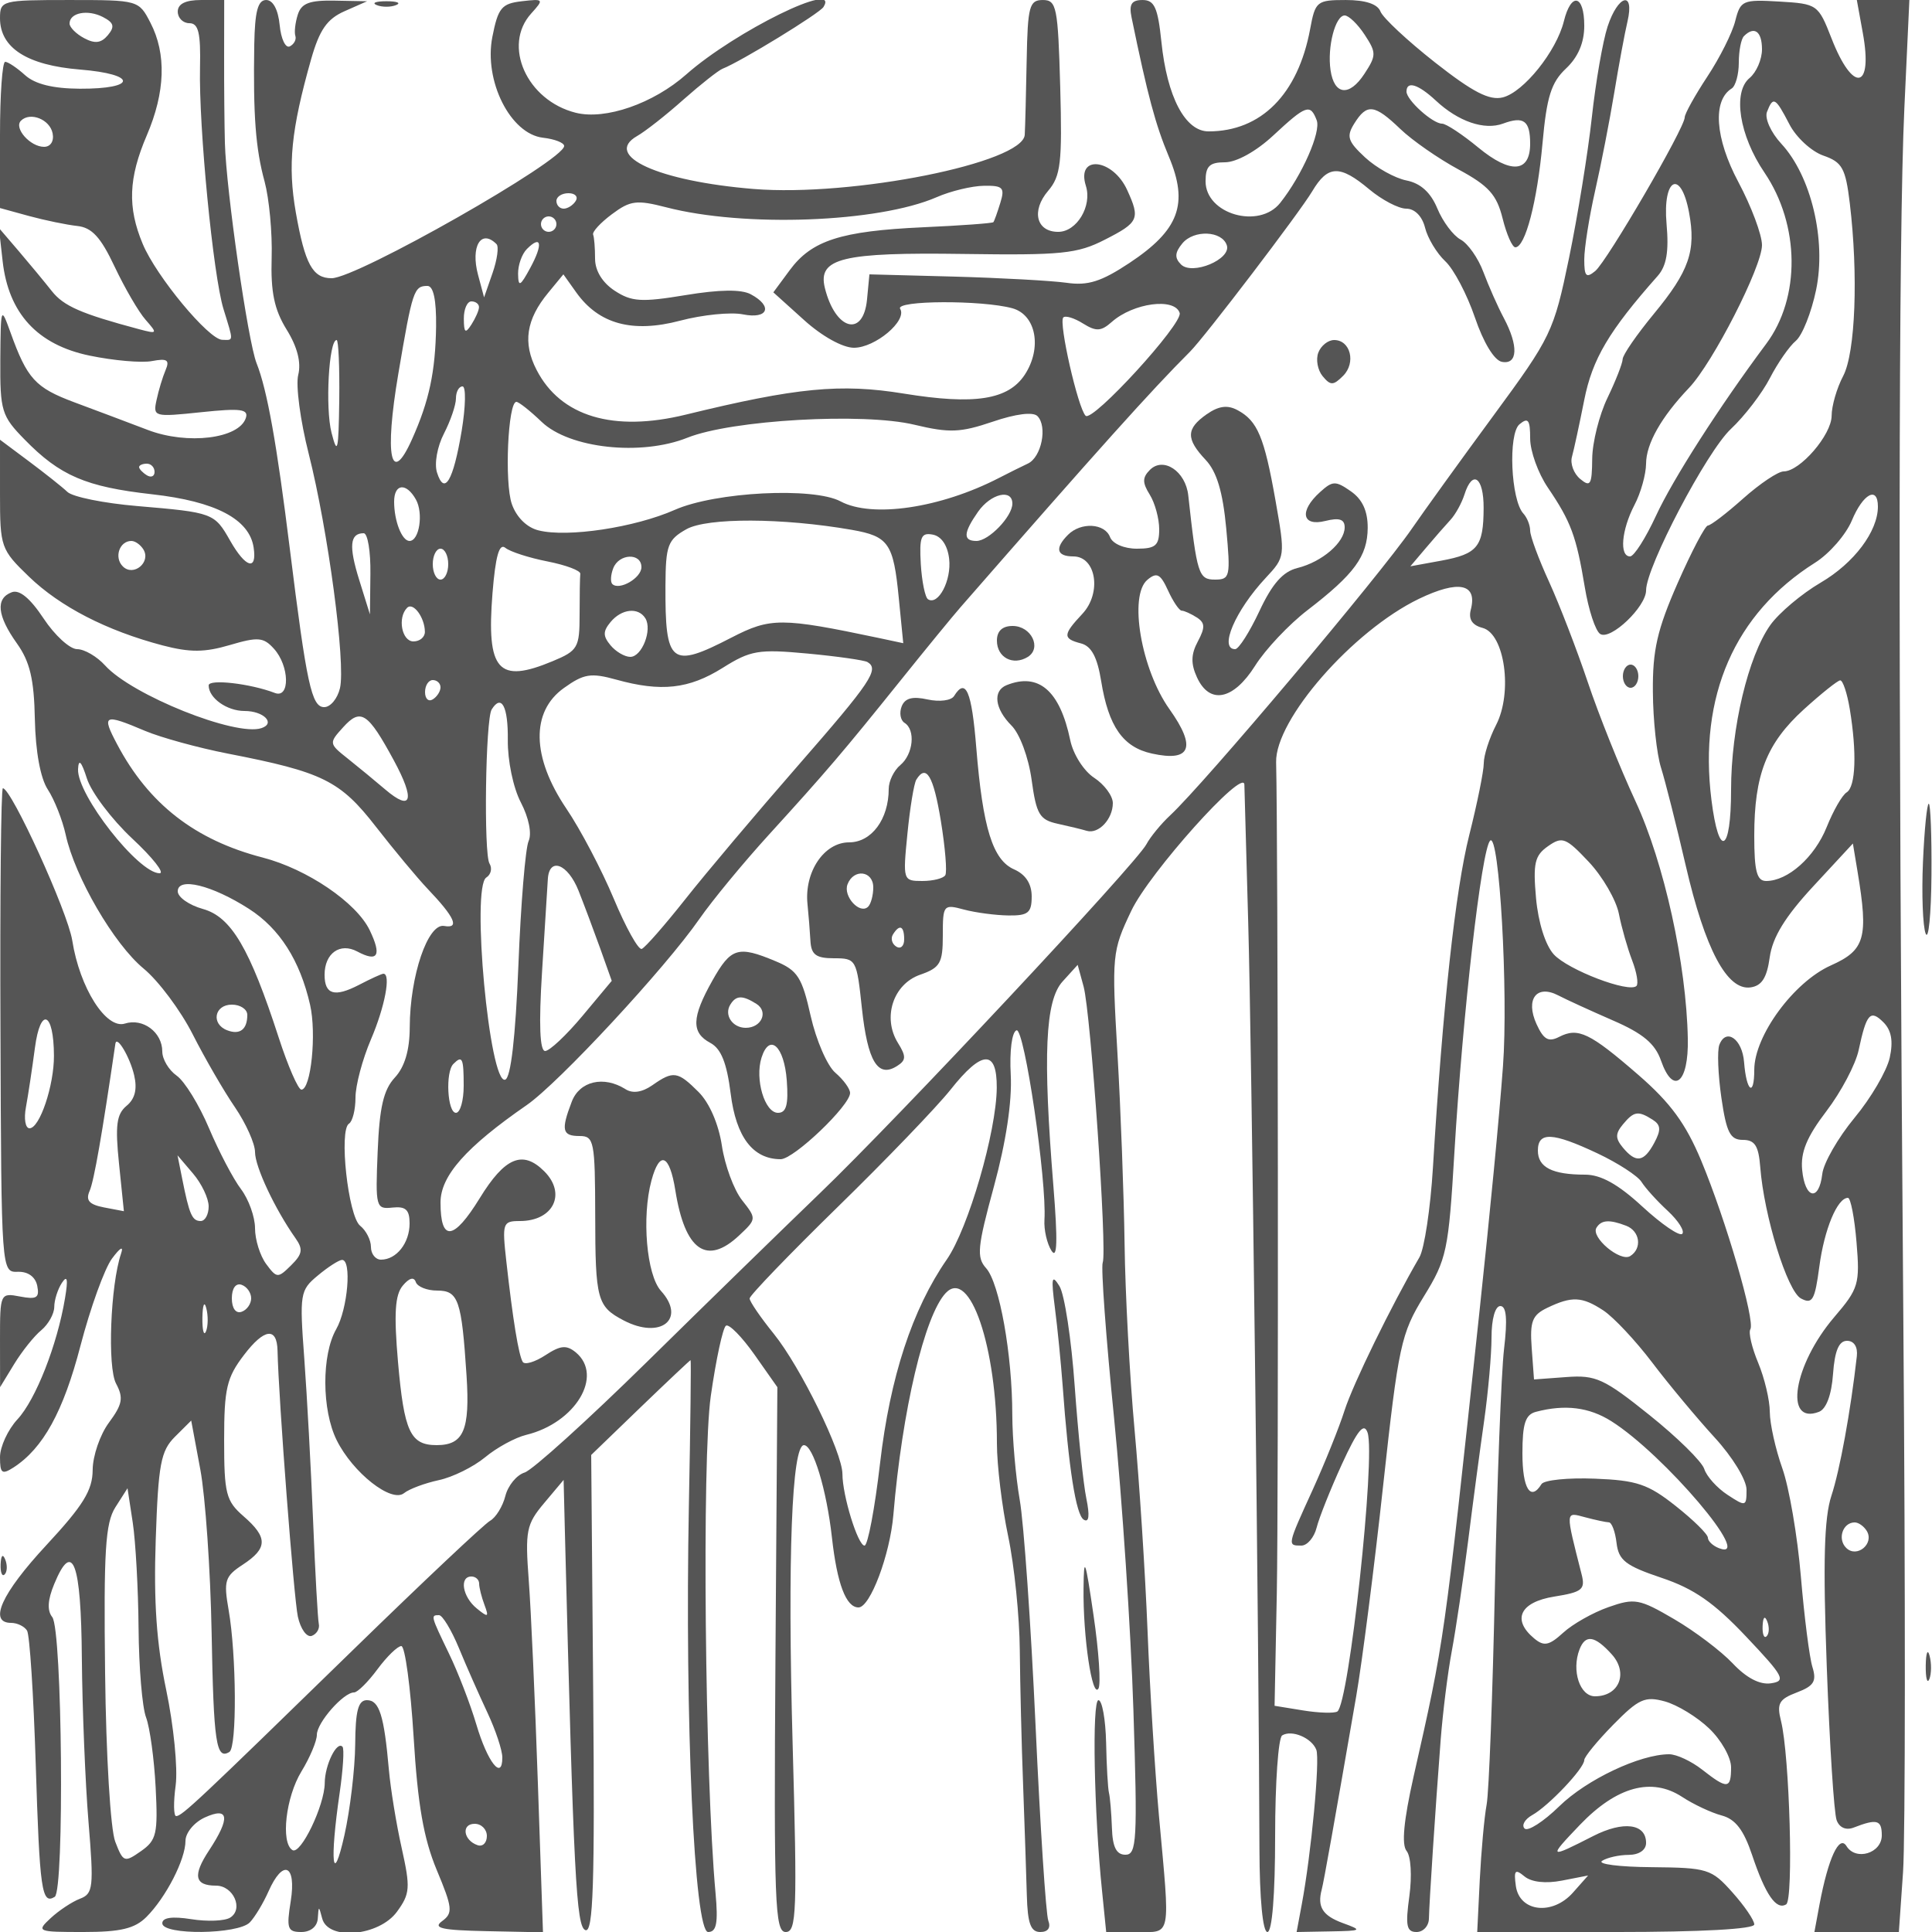 <svg xmlns="http://www.w3.org/2000/svg" version="1.0" width="250" height="250" viewBox="0 0 250 250" preserveAspectRatio="xMidYMid meet">
<g transform="translate(0,250) scale(0.01,-0.01)" fill="#555555" stroke="none">
<path d="M0 24765 c0 -385 350 -609 1035 -665 743 -60 741 -251 -2 -248 -347 2 -579 59 -708 175 -105 95 -221 173 -258 173 -37 0 -67 -426 -67 -946 l0 -946 375 -103 c206 -56 487 -114 624 -129 190 -20 304 -144 484 -526 130 -275 310 -585 401 -688 158 -180 154 -185 -84 -122 -752 201 -976 299 -1130 494 -94 119 -286 351 -427 516 l-257 300 48 -429 c76 -676 450 -1083 1127 -1223 309 -64 672 -96 806 -70 196 37 231 14 176 -116 -38 -89 -91 -263 -117 -387 -48 -219 -34 -223 576 -159 512 54 617 40 579 -75 -88 -268 -755 -350 -1267 -155 -255 97 -684 259 -954 359 -503 188 -609 303 -825 905 -123 341 -126 332 -131 -356 -4 -662 16 -727 315 -1032 457 -468 792 -612 1650 -708 821 -92 1258 -322 1313 -689 46 -307 -103 -264 -303 87 -205 361 -220 366 -1206 450 -427 36 -832 118 -900 182 -67 64 -292 242 -498 396 l-375 280 0 -705 c0 -684 11 -716 375 -1067 404 -389 1003 -698 1727 -889 355 -93 545 -92 871 4 366 108 437 102 572 -48 201 -222 210 -647 12 -572 -317 122 -857 184 -857 98 0 -163 235 -331 464 -331 248 0 406 -160 219 -222 -333 -111 -1676 427 -2023 811 -105 116 -268 211 -362 211 -94 0 -290 179 -434 397 -175 264 -314 378 -413 339 -211 -80 -188 -303 68 -662 168 -236 222 -463 232 -981 9 -419 72 -764 168 -910 85 -130 189 -393 231 -584 119 -547 625 -1416 1008 -1732 192 -158 479 -542 636 -852 158 -311 404 -736 547 -944 142 -209 259 -470 259 -579 0 -190 258 -738 524 -1115 100 -142 90 -205 -57 -350 -171 -169 -185 -169 -323 17 -79 107 -144 315 -144 462 0 147 -82 374 -181 506 -100 131 -286 486 -414 788 -128 303 -316 609 -419 681 -102 72 -186 212 -186 312 0 250 -250 436 -484 362 -243 -77 -585 462 -681 1075 -59 371 -788 1970 -898 1970 -24 0 -38 -1409 -31 -3132 11 -3128 12 -3132 225 -3125 132 4 227 -65 251 -182 31 -155 -8 -179 -222 -138 -257 49 -260 42 -260 -562 l1 -611 183 300 c101 165 258 362 350 437 91 76 167 211 168 300 0 90 45 231 99 313 70 106 82 48 40 -200 -100 -602 -379 -1312 -615 -1566 -124 -134 -226 -355 -226 -490 0 -210 25 -229 175 -133 383 248 644 722 866 1574 128 491 312 1000 408 1129 108 145 153 169 117 63 -137 -407 -178 -1468 -64 -1681 98 -184 83 -267 -92 -504 -116 -156 -210 -432 -211 -613 -1 -263 -122 -459 -600 -974 -580 -625 -752 -1005 -455 -1005 79 0 172 -45 206 -100 34 -55 84 -829 112 -1720 51 -1643 78 -1829 246 -1725 127 78 98 3460 -32 3620 -68 85 -60 222 26 429 238 576 348 282 357 -962 6 -656 44 -1608 86 -2116 70 -848 61 -930 -109 -995 -103 -39 -273 -152 -380 -251 -188 -175 -176 -180 425 -180 480 0 663 44 814 195 252 252 505 744 505 984 0 104 112 240 250 303 314 143 333 -4 55 -426 -214 -324 -188 -456 90 -456 225 0 360 -304 183 -414 -70 -44 -297 -53 -503 -20 -247 39 -375 21 -375 -53 0 -157 983 -146 1133 12 66 69 174 249 241 400 188 425 363 349 288 -125 -57 -355 -42 -400 137 -400 120 0 206 70 213 175 11 167 13 167 57 0 76 -290 736 -230 968 88 169 232 175 309 61 822 -70 311 -144 767 -166 1015 -62 704 -124 900 -284 900 -113 0 -149 -136 -152 -575 -3 -316 -66 -845 -140 -1175 -153 -679 -191 -341 -61 550 44 303 61 571 37 597 -73 81 -229 -236 -230 -469 -2 -291 -312 -934 -418 -868 -154 95 -86 686 116 1017 110 180 200 394 200 475 0 157 344 548 481 548 45 0 181 135 303 300 122 165 261 300 309 300 48 0 119 -529 159 -1175 53 -875 129 -1314 299 -1722 205 -491 212 -558 70 -662 -125 -91 -6 -118 574 -130 l731 -15 -66 1927 c-36 1060 -89 2242 -118 2627 -48 642 -32 725 199 1000 l252 300 16 -650 c114 -4494 147 -5136 267 -5176 100 -33 121 600 100 3054 l-26 3095 636 614 c350 337 643 613 650 613 8 0 -2 -844 -22 -1875 -53 -2792 70 -5525 249 -5525 109 0 131 115 96 503 -138 1513 -177 5617 -62 6429 68 478 157 889 197 914 40 25 206 -144 369 -375 l296 -421 -25 -3525 c-21 -3149 -7 -3525 133 -3525 141 0 150 260 89 2453 -66 2386 -10 3847 147 3847 118 0 293 -575 362 -1194 67 -601 183 -906 344 -906 151 0 407 681 451 1197 114 1355 404 2582 678 2872 312 330 662 -699 662 -1946 0 -280 65 -820 145 -1199 80 -378 148 -1045 151 -1481 4 -436 23 -1220 43 -1743 19 -522 41 -1164 48 -1425 10 -364 50 -475 174 -475 100 0 139 55 104 147 -31 81 -105 1217 -165 2525 -60 1308 -152 2623 -205 2921 -52 299 -95 794 -96 1100 0 778 -166 1704 -338 1896 -127 141 -114 272 101 1061 156 573 235 1097 217 1441 -17 311 15 557 75 577 101 34 393 -1950 361 -2452 -8 -129 33 -309 91 -400 75 -118 82 123 25 834 -138 1701 -106 2401 118 2649 l196 216 77 -282 c93 -346 306 -3416 247 -3571 -24 -62 42 -967 147 -2012 104 -1045 217 -2744 250 -3775 54 -1690 44 -1875 -103 -1875 -117 0 -167 98 -175 350 -7 193 -24 395 -38 450 -14 55 -31 348 -37 650 -7 303 -52 550 -99 550 -85 0 -58 -1459 47 -2475 l53 -525 393 0 c456 0 436 -100 290 1500 -52 578 -119 1658 -148 2400 -30 743 -105 1913 -168 2600 -63 688 -121 1768 -129 2400 -9 633 -50 1741 -92 2463 -75 1278 -70 1328 178 1850 233 493 1459 1861 1464 1634 1 -53 24 -862 50 -1797 44 -1548 139 -9370 145 -11975 2 -648 43 -1075 103 -1075 61 0 100 481 100 1244 0 684 41 1269 91 1300 124 77 383 -32 442 -186 49 -127 -66 -1350 -189 -2004 l-66 -354 436 8 c411 7 420 14 161 108 -261 96 -332 209 -272 434 26 97 165 876 446 2500 76 440 234 1669 349 2731 198 1811 231 1963 526 2443 297 482 320 590 396 1869 107 1789 351 3918 462 4029 118 118 237 -1969 166 -2922 -49 -667 -165 -1868 -307 -3200 -458 -4278 -448 -4212 -850 -5991 -127 -566 -157 -879 -90 -960 56 -68 71 -322 36 -584 -53 -383 -37 -465 93 -465 87 0 159 79 160 175 4 204 82 1399 152 2311 27 350 91 868 144 1150 53 283 147 919 210 1414 62 495 156 1201 209 1569 52 368 95 852 95 1075 0 237 47 406 114 406 79 0 94 -169 48 -557 -36 -307 -89 -1691 -118 -3075 -29 -1385 -77 -2653 -107 -2818 -31 -165 -70 -604 -89 -975 l-33 -675 1792 0 c1110 0 1793 38 1793 98 0 55 -128 242 -284 416 -270 303 -320 318 -1044 325 -418 3 -707 40 -641 82 65 42 220 77 344 77 135 1 225 63 225 155 0 250 -293 288 -684 89 -580 -296 -588 -290 -172 145 476 496 929 619 1323 361 146 -96 376 -204 511 -240 178 -47 285 -187 394 -512 172 -514 313 -717 441 -638 97 60 44 1929 -67 2372 -57 227 -27 282 205 370 221 84 258 145 202 327 -39 123 -106 651 -150 1173 -44 523 -152 1153 -240 1400 -88 248 -161 575 -162 728 0 153 -68 439 -150 636 -82 196 -128 392 -102 435 66 106 -315 1412 -636 2183 -199 477 -397 748 -813 1109 -628 545 -780 618 -1025 492 -138 -71 -201 -35 -293 166 -146 322 1 516 281 371 103 -54 421 -199 707 -324 389 -168 547 -301 623 -520 159 -454 359 -291 347 283 -18 966 -307 2276 -677 3073 -200 430 -478 1125 -618 1543 -141 419 -366 1002 -500 1296 -135 294 -245 592 -245 662 0 70 -40 170 -88 222 -162 175 -199 1031 -50 1155 112 93 138 58 138 -184 0 -164 103 -451 230 -637 298 -440 367 -626 476 -1282 49 -298 139 -573 201 -611 135 -84 593 353 593 565 0 302 785 1797 1098 2089 176 165 403 461 504 657 101 196 252 413 335 482 84 70 202 367 263 660 134 645 -64 1475 -451 1892 -134 145 -216 328 -185 410 80 207 109 191 290 -158 87 -170 285 -352 439 -406 245 -85 288 -162 343 -617 111 -925 73 -1931 -85 -2234 -83 -157 -150 -389 -150 -516 -1 -247 -409 -720 -621 -720 -72 0 -307 -158 -523 -350 -216 -193 -422 -350 -457 -350 -35 0 -211 -335 -391 -744 -265 -603 -326 -869 -321 -1407 2 -366 50 -807 105 -982 55 -174 199 -744 320 -1267 251 -1084 534 -1617 837 -1577 147 20 213 123 250 390 36 258 198 524 563 918 l513 554 61 -367 c142 -856 97 -1013 -347 -1211 -480 -215 -989 -909 -990 -1349 0 -360 -102 -284 -132 98 -23 300 -234 448 -320 224 -29 -75 -17 -382 26 -683 66 -452 114 -547 278 -547 155 0 204 -77 225 -350 49 -635 350 -1608 527 -1702 148 -79 180 -23 238 414 64 482 233 888 370 888 35 0 85 -259 111 -575 45 -540 28 -599 -288 -968 -528 -619 -655 -1401 -198 -1226 94 36 163 219 182 489 22 302 76 430 181 430 91 0 141 -79 127 -200 -81 -716 -220 -1475 -329 -1805 -94 -287 -110 -850 -60 -2213 37 -1006 94 -1900 128 -1986 36 -97 123 -133 222 -94 299 116 362 99 362 -101 0 -232 -336 -335 -457 -139 -94 151 -236 -158 -348 -751 l-67 -361 546 0 547 0 54 775 c30 426 31 3633 4 7125 -68 8640 -64 14026 13 15700 l65 1400 -340 0 -340 0 77 -424 c136 -740 -127 -786 -405 -71 -171 437 -183 446 -674 475 -475 28 -504 15 -571 -250 -38 -154 -201 -479 -362 -722 -160 -243 -292 -480 -292 -526 0 -137 -1004 -1861 -1158 -1989 -117 -96 -142 -70 -142 149 0 147 63 546 140 887 78 342 189 914 248 1271 59 358 136 774 172 925 92 400 -122 344 -258 -68 -62 -189 -154 -717 -204 -1175 -50 -458 -183 -1277 -295 -1820 -198 -956 -230 -1022 -979 -2041 -426 -579 -900 -1237 -1055 -1462 -421 -612 -2685 -3298 -3127 -3709 -118 -110 -257 -279 -308 -375 -131 -249 -3220 -3550 -4226 -4516 -462 -445 -1469 -1426 -2236 -2181 -767 -754 -1480 -1399 -1583 -1432 -104 -32 -216 -169 -250 -304 -34 -134 -123 -279 -198 -321 -75 -42 -869 -790 -1764 -1662 -2020 -1969 -2222 -2159 -2298 -2159 -33 0 -36 179 -6 399 29 219 -26 773 -122 1231 -126 600 -164 1145 -136 1950 33 973 65 1145 248 1328 l211 210 118 -634 c65 -349 131 -1297 146 -2108 26 -1431 59 -1651 230 -1546 99 61 92 1255 -10 1838 -66 378 -49 434 184 586 323 212 325 352 8 627 -226 197 -250 291 -250 984 0 668 33 809 257 1102 262 344 427 365 434 56 14 -631 211 -3202 263 -3442 35 -161 116 -272 180 -249 64 24 105 93 91 155 -13 61 -47 663 -74 1337 -27 674 -79 1619 -114 2099 -62 836 -55 881 174 1071 131 110 273 201 314 203 129 5 75 -634 -75 -897 -190 -333 -187 -1045 6 -1435 209 -422 710 -817 872 -686 67 54 269 129 449 168 180 38 450 172 600 296 150 125 389 255 532 290 637 155 1004 765 642 1067 -121 99 -198 92 -395 -37 -135 -88 -266 -127 -292 -86 -53 86 -129 552 -212 1298 -56 500 -48 525 175 525 433 0 606 353 316 643 -279 279 -510 183 -836 -348 -338 -549 -507 -567 -507 -55 0 345 330 717 1115 1260 415 287 1792 1771 2235 2409 165 238 570 729 900 1091 746 819 953 1062 1702 1994 329 410 679 837 778 950 1778 2037 2471 2809 2969 3306 191 191 1418 1801 1581 2075 202 340 357 345 738 25 164 -137 379 -250 479 -250 109 0 206 -98 243 -247 34 -136 152 -331 261 -433 110 -102 282 -429 384 -728 110 -324 250 -555 349 -574 206 -40 217 206 25 567 -78 146 -196 413 -264 594 -67 181 -200 370 -295 421 -95 51 -230 231 -301 402 -86 208 -217 327 -400 363 -150 30 -390 164 -535 298 -225 209 -245 271 -139 440 163 261 260 249 595 -72 154 -148 494 -384 755 -525 387 -209 492 -325 568 -631 51 -206 125 -375 165 -375 129 0 283 590 352 1349 54 598 112 784 303 964 157 147 237 334 237 554 0 403 -170 440 -264 58 -96 -388 -520 -917 -790 -985 -173 -43 -387 67 -877 452 -357 281 -674 577 -706 659 -37 97 -194 149 -449 149 -374 0 -395 -17 -461 -375 -157 -845 -634 -1325 -1315 -1325 -302 0 -537 446 -610 1161 -46 441 -90 539 -244 539 -142 0 -177 -55 -142 -225 208 -1010 309 -1387 482 -1800 259 -614 134 -951 -510 -1378 -364 -241 -537 -296 -813 -256 -193 27 -846 63 -1451 80 l-1100 29 -31 -325 c-48 -498 -411 -397 -546 151 -93 384 225 461 1799 438 1263 -18 1468 2 1825 185 438 223 459 269 289 641 -187 412 -663 461 -535 55 83 -261 -118 -595 -358 -595 -284 0 -351 272 -131 530 164 192 184 362 157 1345 -29 1036 -47 1125 -225 1125 -174 0 -196 -80 -209 -775 -8 -426 -19 -862 -25 -968 -19 -364 -2229 -806 -3510 -702 -1230 101 -1952 429 -1506 685 106 60 376 272 599 471 224 198 452 378 507 400 236 92 1255 716 1306 799 219 355 -1144 -315 -1775 -872 -427 -378 -1047 -593 -1431 -497 -633 159 -952 870 -576 1285 167 185 163 191 -123 158 -260 -30 -306 -85 -380 -461 -112 -569 233 -1256 655 -1305 151 -17 274 -65 274 -107 0 -186 -2682 -1711 -3009 -1711 -246 0 -345 182 -463 850 -107 613 -62 1068 199 1988 108 377 205 517 431 617 l292 129 -418 8 c-327 6 -432 -33 -479 -182 -33 -104 -47 -228 -31 -275 15 -47 -17 -107 -72 -135 -55 -27 -114 96 -131 275 -20 201 -86 325 -175 325 -107 0 -146 -146 -154 -575 -15 -918 17 -1347 134 -1775 59 -220 101 -664 91 -986 -13 -444 34 -670 194 -929 139 -224 190 -425 150 -586 -34 -134 27 -594 136 -1022 249 -984 480 -2711 404 -3032 -32 -135 -123 -245 -204 -245 -163 0 -227 295 -445 2050 -168 1356 -293 2056 -430 2400 -112 282 -394 2241 -410 2850 -6 220 -11 726 -10 1125 l1 725 -301 0 c-200 0 -300 -50 -300 -150 0 -82 68 -150 150 -150 118 0 148 -124 138 -575 -17 -769 170 -2689 304 -3124 132 -429 134 -402 -17 -398 -176 5 -853 821 -1028 1240 -199 475 -185 852 53 1407 239 558 255 1053 47 1455 -151 293 -157 295 -1050 295 -874 0 -897 -6 -897 -235z m1396 -220 c-86 -103 -167 -114 -307 -39 -104 55 -189 141 -189 189 0 141 234 186 431 85 143 -74 157 -124 65 -235z m16263 5 c152 -232 152 -268 -4 -506 -195 -298 -391 -276 -438 49 -44 299 62 707 183 707 52 0 169 -112 259 -250z m5141 -188 c0 -131 -72 -297 -160 -371 -222 -183 -134 -744 192 -1224 459 -677 469 -1619 22 -2217 -605 -811 -1208 -1752 -1426 -2225 -134 -289 -284 -525 -335 -525 -141 0 -111 342 56 664 83 157 150 399 151 536 1 258 197 604 556 981 308 323 944 1568 944 1847 0 134 -138 502 -306 817 -301 565 -336 1055 -86 1210 50 31 92 182 92 334 0 153 30 308 67 344 134 134 233 61 233 -171z m-4221 -663 c291 -272 629 -388 871 -298 267 99 350 37 350 -260 0 -376 -252 -395 -670 -51 -207 171 -418 310 -470 310 -122 0 -460 305 -460 415 0 142 151 96 379 -116z m-1541 -255 c58 -151 -189 -712 -472 -1069 -273 -345 -966 -146 -966 279 0 196 51 246 251 246 149 0 405 142 625 347 425 395 479 414 562 197z m-16357 -170 c20 -101 -27 -174 -111 -174 -179 0 -394 243 -299 338 120 119 375 17 410 -164z m12263 -899 c-38 -124 -78 -236 -90 -250 -12 -14 -422 -44 -913 -66 -1062 -49 -1438 -170 -1722 -555 l-212 -287 397 -358 c232 -210 500 -359 646 -359 275 0 692 351 598 504 -68 110 1059 115 1452 7 307 -85 387 -513 161 -859 -214 -326 -649 -394 -1566 -245 -818 133 -1388 78 -2824 -273 -934 -228 -1616 -24 -1927 578 -182 351 -136 654 150 1000 l196 238 168 -236 c292 -408 726 -526 1341 -364 291 77 658 114 815 82 326 -65 391 105 101 260 -123 66 -405 62 -846 -11 -571 -94 -696 -86 -915 57 -159 104 -254 259 -254 414 0 137 -11 277 -25 312 -14 36 96 155 244 265 237 177 319 187 700 89 1012 -263 2744 -198 3500 130 182 80 458 146 613 148 246 4 273 -24 212 -221z m8912 -124 c93 -496 2 -759 -455 -1312 -220 -267 -403 -531 -404 -587 -2 -56 -91 -282 -197 -502 -106 -220 -195 -574 -197 -787 -3 -336 -23 -371 -155 -261 -84 69 -132 199 -107 287 25 89 96 419 159 735 105 531 319 893 950 1605 115 130 147 316 115 675 -52 594 185 713 291 147z m-14406 149 c-34 -55 -104 -100 -156 -100 -52 0 -94 45 -94 100 0 55 70 100 156 100 86 0 128 -45 94 -100z m-250 -300 c0 -55 -45 -100 -100 -100 -55 0 -100 45 -100 100 0 55 45 100 100 100 55 0 100 -45 100 -100z m8675 -274 c60 -181 -448 -393 -593 -248 -85 85 -80 154 18 273 149 179 513 164 575 -25z m-9450 15 c32 -32 9 -200 -51 -373 l-110 -316 -78 291 c-99 369 39 599 239 398z m437 -307 c-131 -242 -155 -253 -158 -79 -2 113 49 258 114 323 189 189 211 64 44 -244z m-1219 -759 c-9 -585 -89 -963 -312 -1460 -275 -615 -358 -220 -177 847 183 1081 202 1138 377 1138 78 0 116 -182 112 -525z m555 250 c0 -41 -45 -142 -98 -225 -78 -121 -97 -107 -98 75 -1 124 43 225 98 225 55 0 99 -34 98 -75z m9067 -75 c43 -138 -1127 -1417 -1217 -1330 -99 97 -352 1209 -289 1272 27 28 142 -7 255 -78 170 -106 234 -102 371 19 279 248 816 319 880 117z m-10875 -1125 c-9 -663 -23 -724 -100 -425 -83 323 -35 1200 66 1200 24 0 39 -349 34 -775z m1584 -400 c-109 -649 -223 -843 -319 -540 -37 115 3 337 90 505 85 165 155 370 155 455 0 85 38 155 85 155 46 0 41 -259 -11 -575z m1035 116 c359 -344 1286 -445 1886 -205 574 230 2275 327 2937 168 453 -108 594 -103 1013 39 299 102 522 130 579 73 133 -133 53 -533 -124 -615 -82 -39 -251 -122 -374 -186 -756 -390 -1641 -521 -2049 -303 -351 188 -1618 123 -2144 -109 -518 -229 -1389 -361 -1765 -266 -151 37 -286 171 -345 341 -97 277 -50 1322 59 1322 31 0 178 -116 327 -259z m-5009 -647 c0 -58 -45 -78 -100 -44 -55 34 -100 82 -100 106 0 24 45 44 100 44 55 0 100 -48 100 -106z m17198 -469 c-2 -500 -77 -593 -548 -680 l-400 -73 200 236 c110 130 253 294 318 364 66 71 147 219 182 329 104 328 250 225 248 -176z m-13816 111 c99 -177 44 -536 -83 -536 -98 0 -199 258 -199 508 0 235 157 251 282 28z m7718 -53 c0 -166 -305 -483 -465 -483 -176 0 -170 105 21 378 165 235 444 301 444 105z m11200 -38 c0 -321 -308 -731 -740 -984 -246 -144 -539 -391 -652 -549 -286 -403 -508 -1332 -508 -2133 0 -816 -158 -897 -254 -130 -168 1342 300 2413 1340 3069 186 117 400 363 477 547 145 348 337 450 337 180z m-13279 -301 c478 -84 540 -173 609 -880 l58 -587 -319 68 c-1258 265 -1399 265 -1903 5 -786 -406 -860 -348 -855 676 3 518 30 590 271 726 270 151 1244 148 2139 -8z m-6228 -569 l-6 -525 -138 443 c-138 441 -122 607 57 607 52 0 91 -236 87 -525z m7489 193 c32 -277 -140 -606 -273 -523 -38 23 -80 229 -94 457 -20 351 3 409 155 380 112 -21 192 -140 212 -314z m-10427 123 c103 -166 -128 -358 -266 -220 -116 116 -43 329 111 329 49 0 118 -49 155 -109z m5229 -156 c239 -47 430 -119 425 -160 -5 -41 -9 -280 -9 -530 0 -425 -23 -465 -347 -600 -708 -296 -860 -124 -780 881 39 479 87 649 166 585 61 -50 306 -129 545 -176z m-1284 -35 c0 -110 -45 -200 -100 -200 -55 0 -100 90 -100 200 0 110 45 200 100 200 55 0 100 -90 100 -200z m2500 -39 c0 -141 -288 -307 -377 -218 -26 27 -21 118 12 203 73 192 365 204 365 15z m10732 -551 c-32 -123 18 -200 152 -235 287 -75 393 -836 175 -1257 -87 -169 -159 -392 -159 -494 0 -103 -85 -521 -188 -930 -179 -709 -343 -2214 -470 -4304 -32 -528 -111 -1050 -175 -1160 -366 -630 -856 -1633 -968 -1980 -70 -220 -256 -682 -413 -1028 -331 -725 -330 -722 -147 -722 77 0 166 105 198 232 32 128 179 497 327 821 202 440 285 543 332 410 107 -306 -241 -3517 -391 -3610 -40 -25 -240 -19 -443 14 l-369 60 29 1462 c23 1198 16 9736 -9 10748 -13 551 991 1700 1848 2114 516 248 759 197 671 -141z m-13534 -285 c1 -69 -65 -125 -148 -125 -151 0 -209 308 -82 435 78 78 228 -124 230 -310z m2853 174 c92 -150 -45 -499 -195 -499 -73 0 -188 68 -256 150 -99 120 -99 180 0 300 143 173 360 196 451 49z m2874 -566 c156 -93 48 -255 -900 -1341 -536 -614 -1193 -1393 -1459 -1730 -266 -336 -519 -625 -562 -641 -43 -16 -206 277 -362 650 -156 373 -432 898 -613 1165 -450 666 -462 1256 -31 1562 257 184 349 198 675 108 582 -162 941 -122 1377 151 363 228 464 245 1100 186 385 -36 734 -86 775 -110z m-5525 -327 c0 -52 -45 -122 -100 -156 -55 -34 -100 8 -100 94 0 86 45 156 100 156 55 0 100 -42 100 -94z m18236 -281 c93 -564 77 -1005 -40 -1078 -58 -35 -174 -238 -259 -450 -156 -389 -502 -697 -783 -697 -121 0 -154 126 -154 585 0 792 159 1196 642 1636 225 204 436 373 470 375 34 2 90 -165 124 -371z m-17365 -400 c-3 -268 70 -620 169 -809 103 -198 144 -402 100 -500 -41 -91 -101 -815 -132 -1608 -38 -936 -98 -1455 -171 -1479 -203 -67 -442 2494 -244 2616 60 38 79 119 41 181 -76 123 -52 1863 28 1993 127 205 214 40 209 -394z m-1475 -264 c279 -515 233 -670 -112 -376 -129 110 -346 289 -483 398 -246 195 -247 201 -60 407 227 251 319 191 655 -429z m-3218 381 c205 -86 687 -219 1072 -294 1228 -239 1451 -349 1916 -948 235 -302 535 -662 666 -800 353 -370 420 -519 216 -482 -211 39 -444 -645 -446 -1312 -1 -296 -65 -512 -193 -650 -146 -157 -199 -386 -222 -956 -30 -723 -23 -749 191 -726 172 18 222 -28 222 -205 0 -254 -170 -469 -370 -469 -71 0 -130 74 -130 164 0 90 -63 214 -140 275 -155 124 -277 1239 -144 1321 46 29 84 180 84 338 0 157 90 495 200 752 180 421 262 850 161 850 -21 0 -164 -65 -317 -145 -315 -163 -444 -125 -444 131 0 279 200 421 424 301 266 -142 318 -53 160 276 -172 358 -810 791 -1384 940 -877 227 -1476 694 -1884 1465 -205 386 -173 401 362 174z m-168 -1392 c265 -247 425 -450 355 -450 -274 0 -1071 1018 -1055 1347 7 140 43 102 115 -122 57 -178 320 -527 585 -775z m19238 -973 c35 -180 113 -452 172 -605 59 -153 84 -301 56 -330 -95 -95 -886 207 -1070 408 -109 120 -201 412 -230 729 -40 450 -17 551 155 671 185 130 231 112 527 -202 179 -190 354 -492 390 -671z m-13462 298 c71 -179 197 -515 280 -746 l150 -421 -379 -454 c-209 -250 -426 -454 -483 -454 -69 0 -83 342 -40 1025 36 564 70 1104 75 1200 18 289 258 198 397 -150z m-4264 -236 c395 -253 659 -666 790 -1239 86 -374 12 -1100 -112 -1100 -41 0 -174 304 -294 675 -375 1155 -614 1561 -981 1663 -179 50 -325 153 -325 228 0 189 444 80 922 -227z m-22 -1372 c0 -188 -96 -262 -260 -199 -212 81 -167 332 60 332 110 0 200 -60 200 -133z m-2502 -527 c2 -385 -184 -940 -316 -940 -54 0 -75 124 -46 275 28 151 80 496 116 767 71 537 244 466 246 -102z m23755 -27 c-38 -170 -242 -521 -456 -778 -213 -258 -401 -585 -417 -727 -42 -360 -224 -323 -260 52 -23 230 60 429 314 762 189 248 377 603 417 790 101 473 151 529 321 359 103 -103 128 -244 81 -458z m-22717 -227 c42 -179 11 -306 -99 -396 -129 -108 -148 -252 -97 -748 l63 -615 -257 49 c-192 37 -240 91 -187 212 57 129 162 731 334 1907 17 114 188 -173 243 -409z m4264 -136 c0 -192 -45 -350 -100 -350 -111 0 -139 528 -33 633 115 115 133 77 133 -283z m6898 -25 c-4 -568 -368 -1821 -646 -2222 -447 -645 -735 -1524 -864 -2636 -68 -587 -159 -1067 -201 -1067 -86 0 -286 648 -286 927 -1 280 -542 1384 -887 1812 -173 214 -314 420 -314 459 0 38 513 571 1139 1183 627 612 1283 1295 1459 1516 409 517 603 526 600 28z m8487 -414 c106 -67 111 -132 22 -298 -135 -252 -237 -267 -407 -63 -99 120 -99 180 0 300 143 172 197 180 385 61z m-713 -436 c263 -124 519 -290 569 -369 50 -80 203 -249 341 -376 137 -128 221 -261 186 -296 -35 -35 -266 123 -514 351 -315 291 -538 415 -744 415 -424 0 -610 95 -610 311 0 247 189 239 772 -36z m-17972 -686 c0 -104 -46 -189 -103 -189 -111 0 -147 82 -240 550 l-60 300 201 -236 c111 -130 202 -321 202 -425z m18342 -250 c180 -69 210 -295 52 -393 -128 -79 -512 244 -436 367 63 102 167 109 384 26z m-15386 -839 c276 0 317 -120 381 -1100 46 -706 -38 -900 -387 -900 -341 0 -421 174 -500 1077 -54 624 -39 866 61 986 83 100 145 118 169 48 20 -61 145 -111 276 -111z m-2406 -100 c0 -73 -56 -152 -125 -175 -74 -25 -125 46 -125 175 0 129 51 200 125 175 69 -23 125 -102 125 -175z m-584 -427 c-28 -68 -49 12 -47 177 3 165 25 220 50 123 26 -97 24 -232 -3 -300z m18081 270 c132 -87 417 -390 633 -675 216 -285 579 -720 806 -968 232 -252 414 -550 414 -677 0 -219 -10 -221 -246 -66 -135 88 -271 239 -301 335 -31 96 -350 410 -709 697 -587 471 -695 520 -1073 492 l-421 -31 -30 408 c-25 342 7 425 200 518 320 154 451 148 727 -33z m103 -1433 c681 -429 1865 -1824 1395 -1644 -80 30 -145 92 -145 136 0 45 -187 229 -416 410 -358 284 -504 333 -1047 354 -347 14 -657 -18 -690 -70 -141 -229 -247 -59 -247 397 0 385 38 502 175 538 377 99 688 60 975 -121z m-19057 -2678 c4 -506 47 -1025 97 -1155 49 -130 105 -538 124 -905 31 -601 12 -685 -190 -826 -214 -150 -230 -145 -333 123 -61 158 -119 1112 -131 2181 -19 1581 3 1941 133 2146 l157 246 68 -446 c37 -245 71 -859 75 -1364z m19025 1369 c38 0 83 -121 100 -267 27 -225 118 -295 582 -451 419 -140 680 -322 1093 -759 491 -519 522 -577 322 -606 -143 -21 -317 70 -493 257 -150 159 -491 417 -758 573 -451 264 -512 275 -850 156 -200 -70 -464 -219 -586 -331 -183 -167 -249 -180 -375 -75 -293 243 -184 471 258 542 363 58 405 92 355 288 -212 833 -213 808 44 739 132 -35 271 -65 308 -66z m3337 -110 c103 -166 -128 -358 -266 -220 -116 116 -43 329 111 329 49 0 118 -49 155 -109z m-17955 -683 c0 -50 31 -174 69 -275 60 -161 48 -167 -100 -46 -185 150 -228 413 -69 413 55 0 100 -41 100 -92z m-262 -833 c96 -234 263 -610 369 -836 106 -226 193 -487 193 -581 0 -305 -192 -60 -337 430 -78 263 -237 675 -353 914 -238 494 -239 498 -129 498 44 0 160 -191 257 -425z m16922 152 c-33 -33 -56 26 -52 131 5 117 28 141 60 61 29 -72 26 -159 -8 -192z m-2005 -233 c219 -241 98 -544 -216 -544 -196 0 -306 332 -200 607 76 197 197 179 416 -63z m1262 -961 c156 -149 283 -374 283 -502 0 -282 -48 -286 -373 -31 -140 110 -332 200 -428 200 -377 0 -1068 -327 -1422 -673 -205 -200 -408 -330 -449 -288 -42 42 3 120 99 174 213 119 673 605 673 711 0 42 169 248 375 458 329 335 411 372 667 302 161 -44 420 -202 575 -351z m-15817 -1391 c0 -87 -53 -141 -119 -119 -185 62 -216 277 -39 277 87 0 158 -71 158 -158z m13911 -577 l339 66 -195 -220 c-266 -301 -692 -252 -740 84 -28 205 -10 225 111 125 90 -75 274 -96 485 -55z"/>
<path d="M4875 24934 c69 -28 181 -28 250 0 69 28 13 50 -125 50 -137 0 -194 -22 -125 -50z"/>
<path d="M17059 20437 c-34 -89 -9 -226 56 -305 102 -123 138 -122 265 5 169 169 95 463 -116 463 -79 0 -171 -73 -205 -163z"/>
<path d="M15615 19640 c-268 -188 -271 -318 -13 -592 143 -152 221 -413 265 -882 58 -628 50 -666 -146 -666 -211 0 -233 70 -345 1090 -34 312 -322 504 -496 330 -99 -99 -99 -166 -2 -321 67 -108 122 -309 122 -448 0 -210 -47 -251 -289 -251 -165 0 -314 64 -347 150 -69 180 -377 197 -544 30 -174 -174 -148 -280 69 -280 296 0 370 -474 116 -744 -253 -270 -255 -320 -16 -382 134 -35 210 -178 260 -487 95 -588 282 -856 657 -938 504 -111 579 79 227 574 -367 516 -530 1472 -285 1675 121 101 168 76 266 -138 65 -143 145 -261 177 -262 32 0 120 -40 194 -87 109 -69 112 -130 15 -311 -89 -166 -92 -288 -12 -463 163 -358 471 -298 753 148 133 212 438 535 676 718 609 468 778 699 781 1066 1 217 -68 369 -217 473 -199 139 -237 138 -400 -10 -272 -245 -234 -449 69 -373 181 45 250 22 250 -83 0 -195 -291 -446 -611 -526 -188 -46 -327 -204 -492 -557 -127 -271 -268 -493 -314 -493 -213 0 1 500 396 923 252 270 253 278 126 1000 -146 825 -233 1031 -492 1170 -130 70 -244 54 -398 -53z"/>
<path d="M12900 16711 c0 -219 208 -329 399 -212 185 115 46 401 -196 401 -133 0 -203 -66 -203 -189z"/>
<path d="M21000 16250 c0 -82 45 -150 100 -150 55 0 100 68 100 150 0 82 -45 150 -100 150 -55 0 -100 -68 -100 -150z"/>
<path d="M13025 16134 c-182 -74 -153 -306 64 -523 107 -107 220 -411 260 -701 61 -447 103 -518 335 -569 147 -32 317 -73 379 -92 152 -45 337 152 337 359 0 93 -109 240 -241 327 -135 88 -272 304 -310 487 -134 642 -409 879 -824 712z"/>
<path d="M12346 15994 c-36 -59 -188 -79 -343 -45 -197 44 -294 17 -336 -91 -32 -83 -15 -178 37 -211 146 -90 114 -407 -54 -547 -82 -68 -150 -207 -150 -308 0 -392 -222 -692 -513 -692 -324 0 -581 -383 -538 -800 14 -137 31 -351 38 -475 10 -179 73 -225 305 -225 286 0 294 -14 361 -647 74 -685 205 -903 450 -750 123 76 126 125 16 302 -203 328 -62 760 287 882 260 91 294 149 294 510 0 395 8 405 275 333 151 -40 410 -74 575 -76 254 -3 300 34 300 246 0 164 -78 284 -227 350 -277 121 -406 536 -490 1575 -59 732 -136 912 -287 669z m-171 -1619 c56 -344 82 -659 57 -700 -24 -41 -158 -75 -297 -75 -250 0 -253 8 -193 611 33 336 85 651 115 700 128 208 222 51 318 -536z m-875 -858 c0 -101 -30 -213 -66 -249 -106 -107 -327 133 -267 289 79 207 333 176 333 -40z m400 -673 c0 -86 -46 -128 -102 -93 -56 35 -75 105 -44 156 86 139 146 113 146 -63z"/>
<path d="M24883 13844 c-18 -415 -2 -832 35 -925 37 -93 71 247 75 756 4 509 -12 925 -35 925 -23 0 -57 -340 -75 -756z"/>
<path d="M9218 12311 c-269 -478 -275 -674 -25 -807 138 -74 212 -259 262 -656 70 -562 288 -848 647 -848 170 0 898 695 898 857 0 54 -86 172 -191 262 -105 90 -248 421 -319 735 -112 501 -168 589 -456 709 -485 203 -576 175 -816 -252z m570 -301 c159 -101 66 -310 -138 -310 -172 0 -283 166 -200 300 75 122 157 124 338 10z m393 -993 c23 -312 -6 -417 -114 -417 -172 0 -301 435 -213 714 103 324 294 150 327 -297z"/>
<path d="M8441 10957 c-133 -92 -254 -110 -347 -51 -282 178 -595 105 -696 -163 -141 -368 -123 -443 102 -443 187 0 200 -67 202 -1025 1 -1091 25 -1181 366 -1360 479 -252 817 15 484 382 -185 206 -250 955 -122 1428 106 393 234 340 309 -129 124 -778 406 -977 826 -582 226 212 226 216 36 457 -105 134 -222 451 -260 705 -42 278 -161 553 -301 693 -270 270 -327 279 -599 88z"/>
<path d="M13650 8079 c34 -260 78 -710 100 -1000 78 -1079 173 -1681 273 -1743 69 -43 80 50 34 275 -39 186 -106 838 -150 1447 -43 610 -132 1195 -198 1300 -99 159 -109 111 -59 -279z"/>
<path d="M8 4758 c-4 -105 19 -164 52 -131 34 33 37 120 8 192 -32 80 -55 56 -60 -61z"/>
<path d="M14021 4450 c-8 -628 112 -1433 193 -1300 33 55 5 483 -64 950 -106 727 -125 778 -129 350z"/>
<path d="M24919 3450 c-2 -165 19 -245 47 -177 27 68 29 203 3 300 -25 97 -47 42 -50 -123z"/>
</g>
</svg>